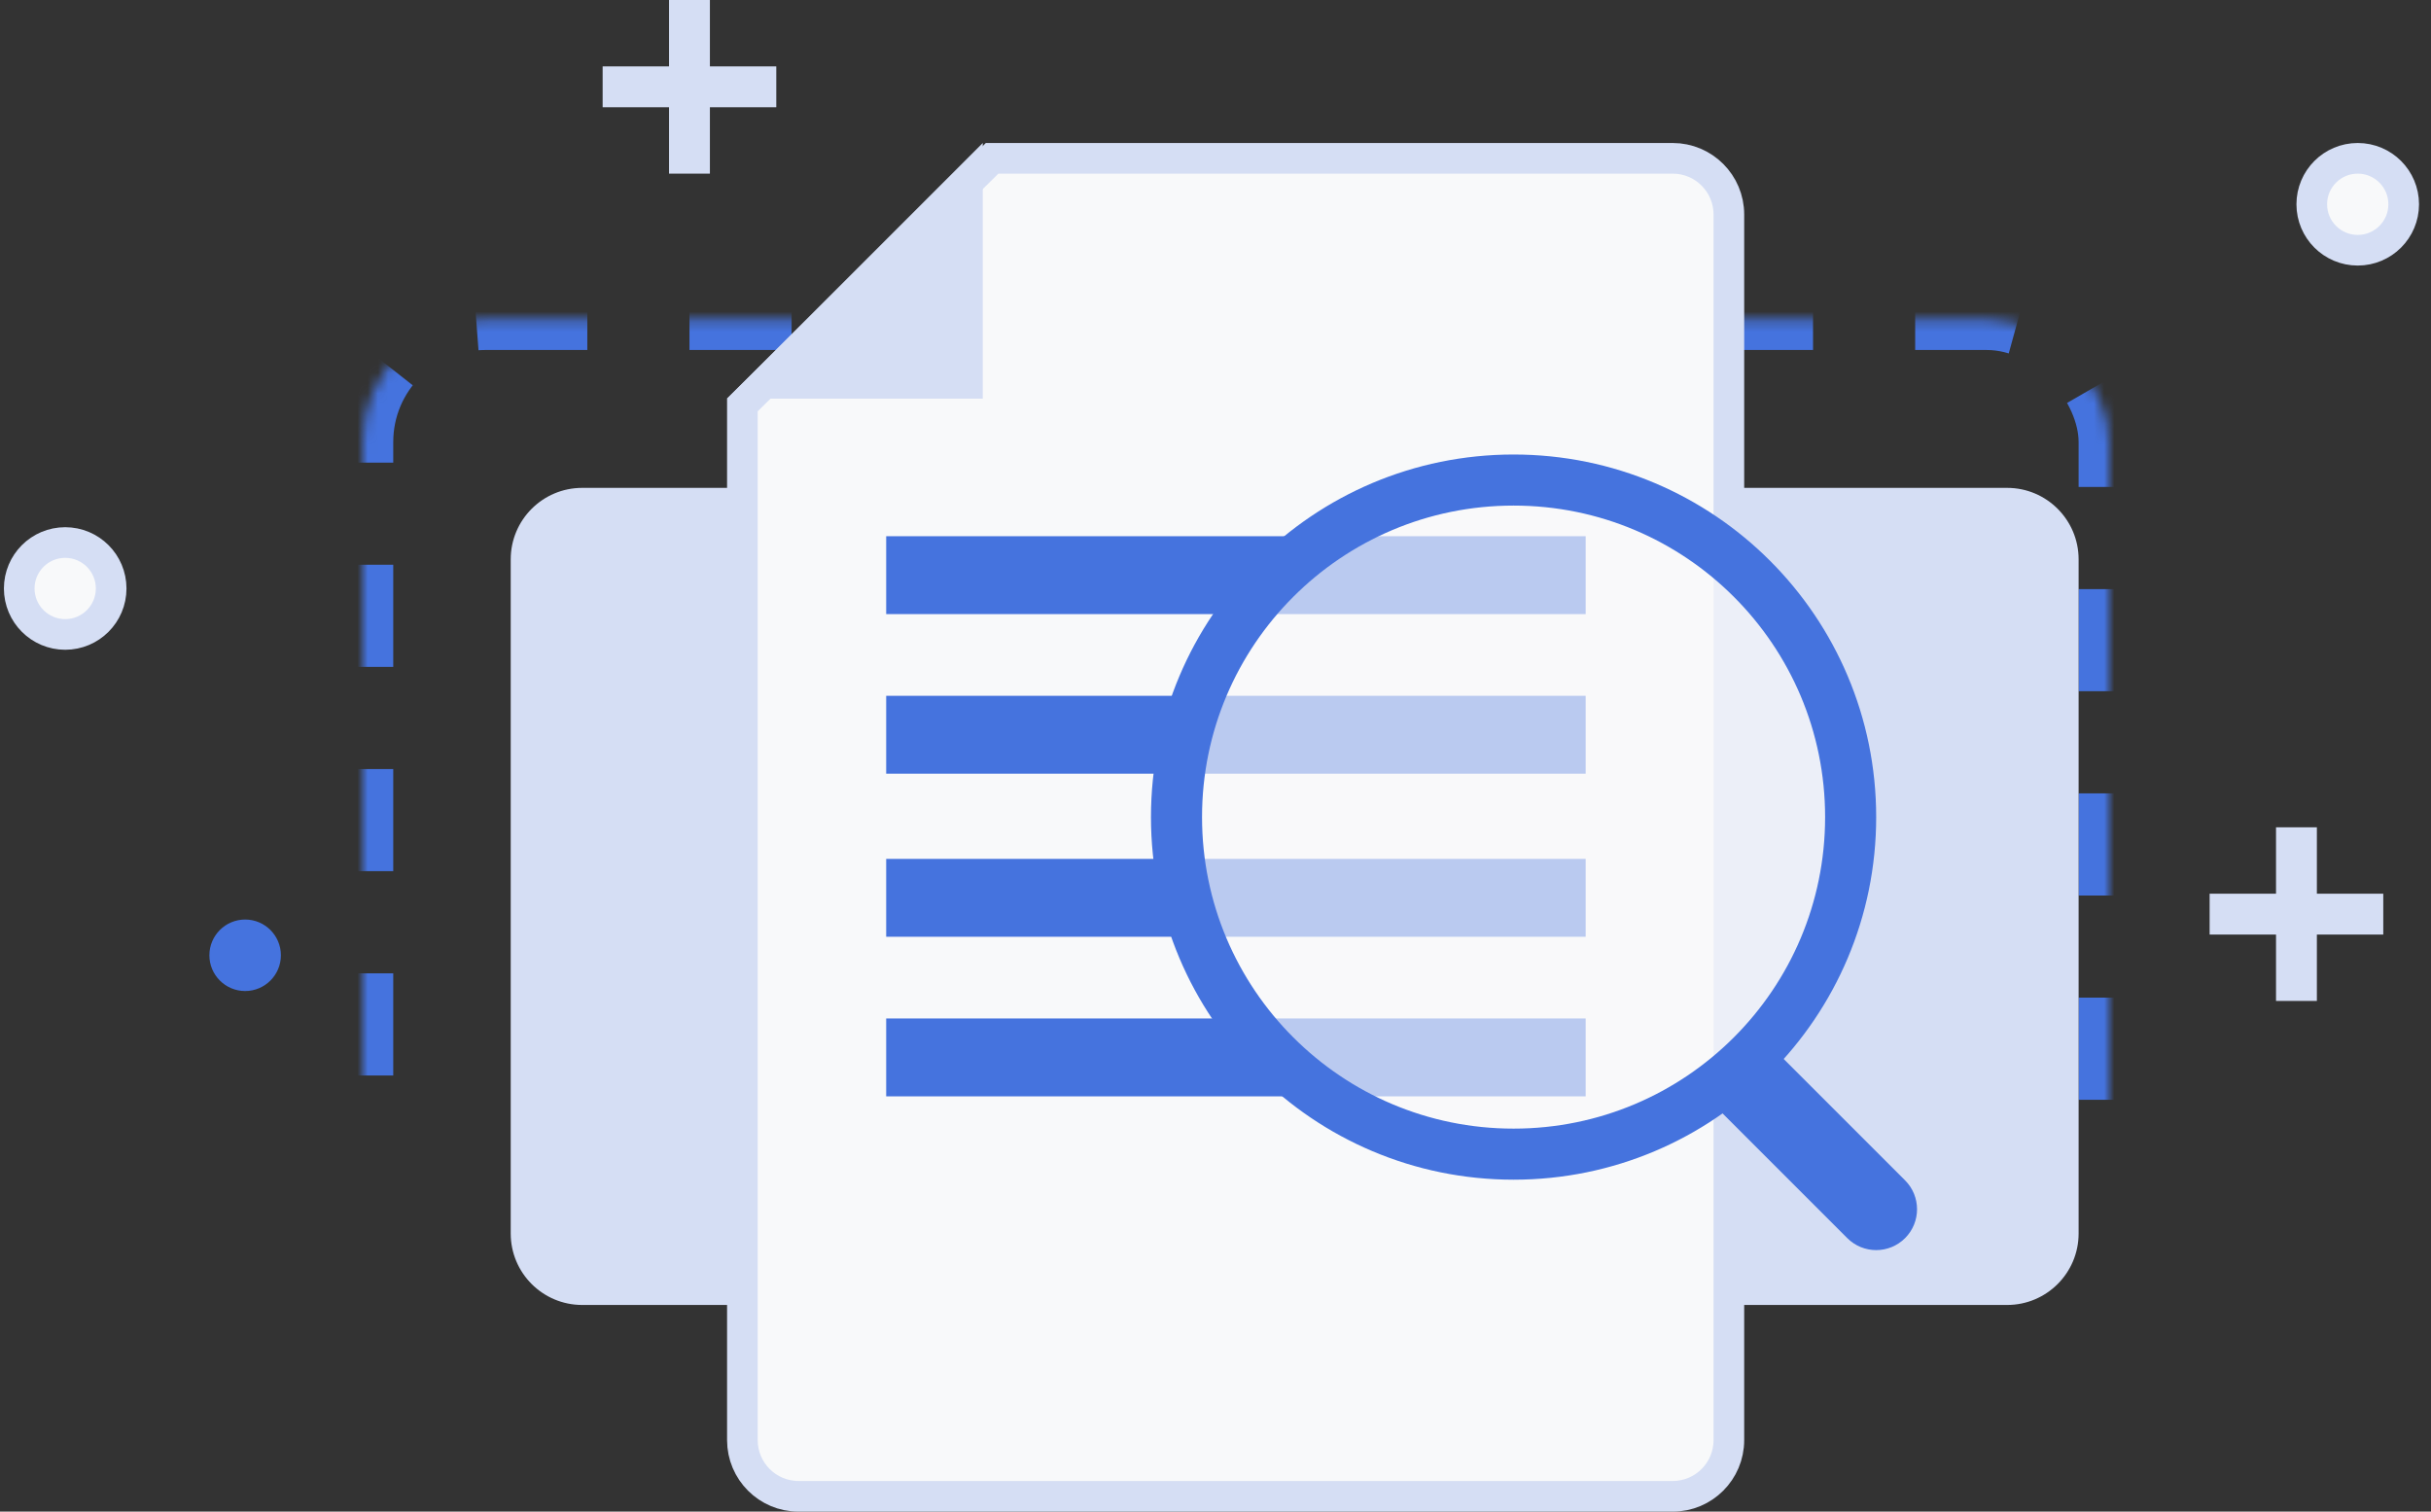 <?xml version="1.0" encoding="UTF-8"?>
<svg width="238px" height="148px" viewBox="0 0 238 148" version="1.1" xmlns="http://www.w3.org/2000/svg" xmlns:xlink="http://www.w3.org/1999/xlink">
    <rect x="0" y="0" width="238" height="148" fill="#333333" stroke="none"/>
    <title>img_search_none</title>
    <defs>
        <rect id="path-1" x="0" y="17.266" width="171" height="100" rx="12"></rect>
        <mask id="mask-2" maskContentUnits="userSpaceOnUse" maskUnits="objectBoundingBox" x="0" y="0" width="171" height="100" fill="white">
            <use xlink:href="#path-1"></use>
        </mask>
    </defs>
    <g id="miniX" stroke="none" stroke-width="1" fill="none" fill-rule="evenodd">
        <g id="01-首页搜索3" transform="translate(-519, -250)">
            <g id="编组-6" transform="translate(519.383, 250)">
                <g id="编组-3" transform="translate(35.117, 14)">
                    <use id="矩形" stroke="#4573DE" mask="url(#mask-2)" stroke-width="6" stroke-dasharray="10" xlink:href="#path-1"></use>
                    <path d="M21.5,33.766 L161,33.766 C164.866,33.766 168,36.9 168,40.766 L168,106.766 C168,110.632 164.866,113.766 161,113.766 L21.5,113.766 C17.634,113.766 14.5,110.632 14.5,106.766 L14.5,40.766 C14.5,36.9 17.634,33.766 21.5,33.766 Z" id="矩形" fill="#D5DEF4"></path>
                    <path d="M128.26,1.5 C129.779,1.5 131.154,2.116 132.149,3.111 C133.144,4.106 133.76,5.481 133.76,7 L133.76,7 L133.76,127 C133.76,128.519 133.144,129.894 132.149,130.889 C131.154,131.884 129.779,132.5 128.26,132.5 L128.26,132.5 L42.682,132.5 C41.163,132.5 39.788,131.884 38.793,130.889 C37.798,129.894 37.182,128.519 37.182,127 L37.182,127 L37.182,25.641 L61.628,1.5 Z" id="矩形" stroke="#D5DEF4" stroke-width="3" fill="#F8F9FA"></path>
                    <rect id="矩形" fill="#4573DE" x="51.26" y="38.5" width="68.48" height="7.625"></rect>
                    <rect id="矩形" fill="#4573DE" x="51.26" y="54.125" width="68.48" height="7.625"></rect>
                    <rect id="矩形备份" fill="#4573DE" x="51.26" y="70.091" width="68.48" height="7.625"></rect>
                    <rect id="矩形备份-2" fill="#4573DE" x="51.26" y="85.716" width="68.48" height="7.625"></rect>
                    <path d="M59.216,3.621 L59.216,23.534 L39.303,23.534 L59.216,3.621 Z" id="矩形" stroke="#D5DEF4" stroke-width="3" fill="#D5DEF4"></path>
                    <g id="编组-4" transform="translate(77.182, 30.5)">
                        <circle id="椭圆形" stroke="#4573DE" stroke-width="5" fill-opacity="0.651" fill="#F8F9FA" cx="35.5" cy="35.5" r="33"></circle>
                        <path d="M60.99,55.384 L68.99,55.384 L68.99,76.384 C68.99,78.593 67.199,80.384 64.99,80.384 C62.78,80.384 60.99,78.593 60.99,76.384 L60.99,55.384 L60.99,55.384 Z" id="矩形" fill="#4573DE" transform="translate(64.99, 67.884) rotate(-45) translate(-64.99, -67.884) "></path>
                    </g>
                </g>
                <rect id="矩形" fill="#D5DEF4" x="215.944" y="87.5" width="17" height="4"></rect>
                <rect id="矩形" fill="#D5DEF4" transform="translate(224.444, 89.5) rotate(-270) translate(-224.444, -89.5) " x="215.944" y="87.5" width="17" height="4"></rect>
                <rect id="矩形" fill="#D5DEF4" x="58.617" y="6.5" width="17" height="4"></rect>
                <rect id="矩形" fill="#D5DEF4" transform="translate(67.117, 8.5) rotate(-270) translate(-67.117, -8.5) " x="58.617" y="6.5" width="17" height="4"></rect>
                <circle id="椭圆形" stroke="#D5DEF4" stroke-width="3" fill="#F8F9FA" cx="6" cy="57.617" r="4.5"></circle>
                <circle id="椭圆形" stroke="#D5DEF4" stroke-width="3" fill="#F8F9FA" cx="230.444" cy="20" r="4.5"></circle>
                <circle id="椭圆形" fill="#4573DE" cx="23.617" cy="93.529" r="3.5"></circle>
            </g>
        </g>
    </g>
</svg>